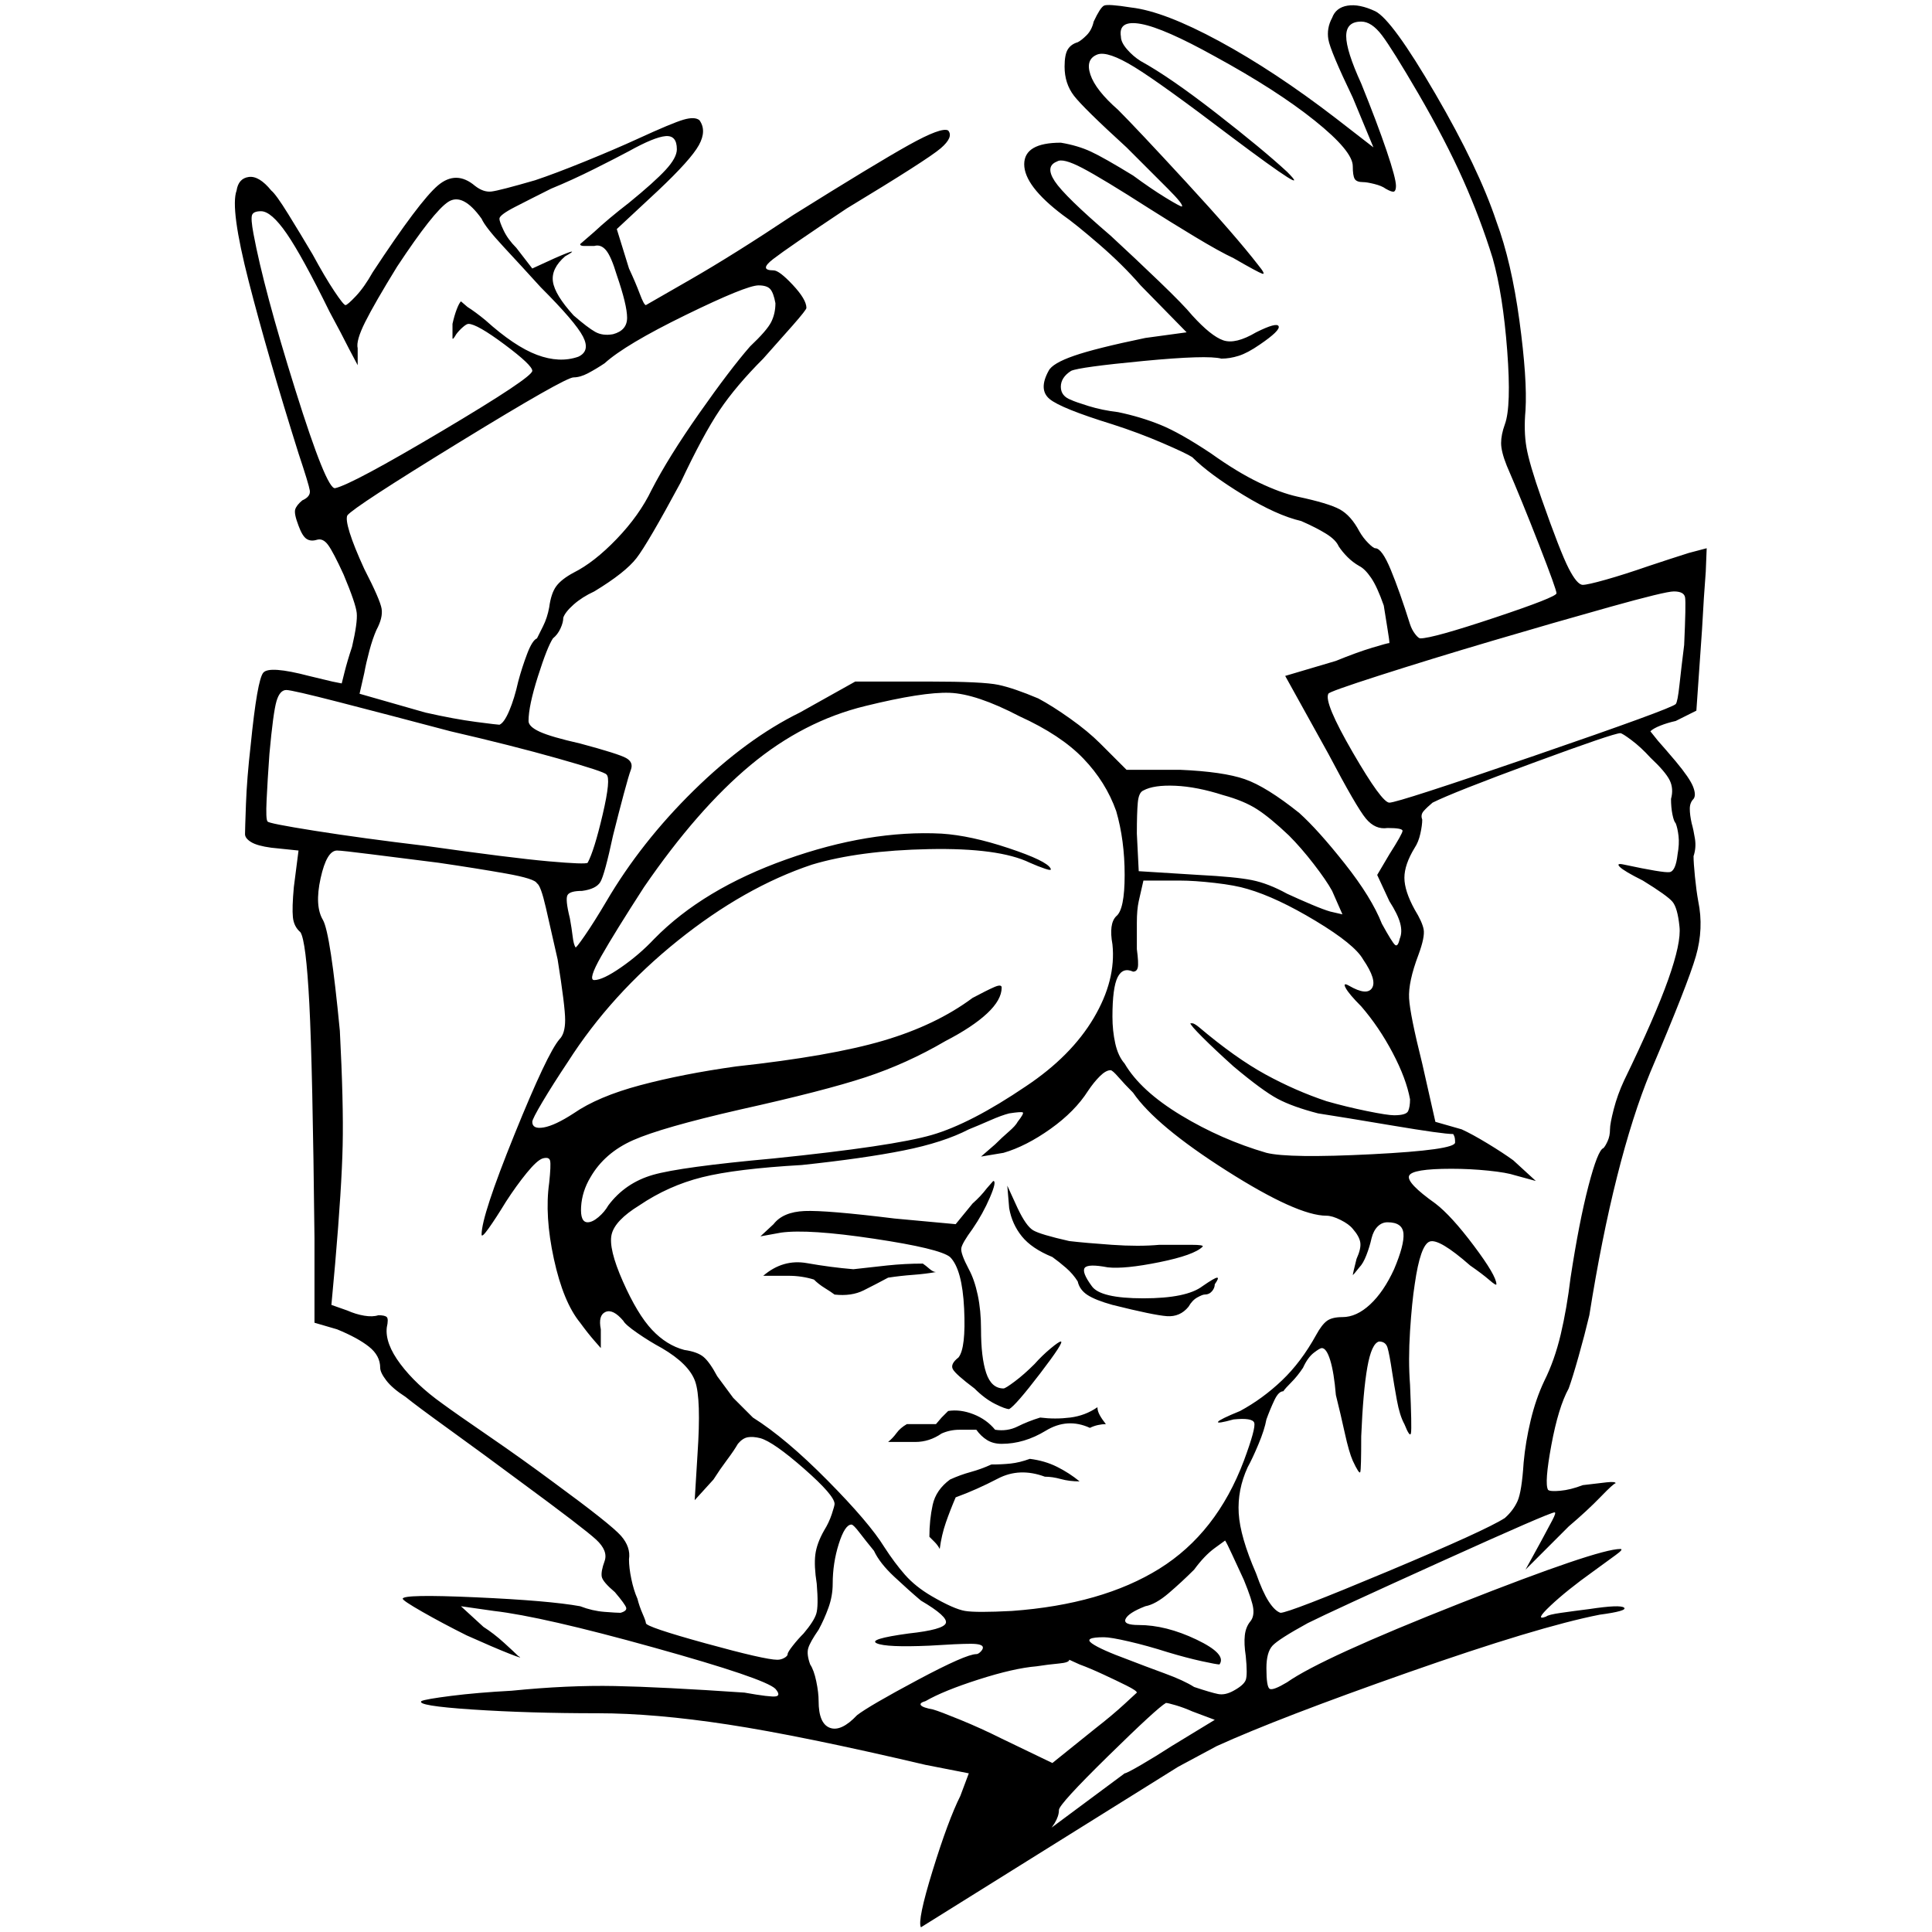 <?xml version="1.0" standalone="no"?>
<!DOCTYPE svg PUBLIC "-//W3C//DTD SVG 1.1//EN" "http://www.w3.org/Graphics/SVG/1.1/DTD/svg11.dtd" >
<svg xmlns="http://www.w3.org/2000/svg" xmlns:xlink="http://www.w3.org/1999/xlink" version="1.1" width="2048" height="2048" viewBox="-10 0 2058 2048">
   <path fill="currentColor"
d="M1052 1985q29 -14 47.5 -31.5t18.5 -30.5q0 -6 52.5 -57.5t61.5 -56.5q2 0 10.5 2.5t17.5 6.5l24 9l-46 28q-17 11 -32.5 20t-17.5 9zM1245 1877l41 -22q66 -30 204 -78.5t204 -61.5q30 -4 26 -7.5t-37 1.5q-16 2 -30 4t-16 4q-13 5 4.5 -11.5t45.5 -36.5
q15 -11 24 -17.5t5 -6.5q-24 0 -171 58t-184 84q-15 9 -18.5 7t-3.5 -22q0 -17 6.5 -24t37.5 -24q26 -13 142 -65.5t121 -52.5q2 0 -2.5 8.5t-11.5 21.5l-17 31l46 -46q20 -17 34 -31.5t16 -14.5q0 -2 -9.5 -1t-25.5 3q-13 5 -24 6t-13 -1q-4 -7 3.5 -47.5t18.5 -60.5
q4 -11 10.5 -34t11.5 -44q13 -82 29.5 -147.5t35.5 -111.5q40 -94 48.5 -123.5t2.5 -58.5q-2 -11 -3.5 -26t-1.5 -22q3 -9 1.5 -18.5t-3.5 -16.5q-2 -9 -2 -15.5t4 -10.5q3 -4 -0.5 -13t-18.5 -27q-11 -13 -19 -22l-8 -10q3 -3 10.5 -6t16.5 -5l22 -11l6 -86q2 -37 4 -62
l1 -25l-19 5q-19 6 -43 14q-26 9 -45.5 14.5t-24.5 5.5q-6 0 -15 -17.5t-29 -74.5q-13 -37 -16 -54.5t-1 -39.5q2 -33 -6.5 -95.5t-24.5 -105.5q-19 -57 -65 -136t-64 -88q-17 -8 -29.5 -6t-16.5 13q-6 11 -4 23t26 62l22 53l-40 -31q-65 -50 -124 -82t-94 -36
q-25 -4 -29 -2t-11 17q-2 9 -7.5 14.5t-9.5 7.5q-7 2 -10.5 7.5t-3.5 18.5q0 18 10 31t56 55l44 44q17 17 15 19q-2 0 -17.5 -9.5t-34.5 -23.5q-31 -19 -45 -25.5t-32 -9.5q-39 0 -39 23t41 54q13 9 38.5 31t44.5 44l49 50l-44 6q-53 11 -76 19t-27 16q-11 20 1 30t67 27
q28 9 53.5 20t31.5 15q18 18 54 40t62 28q16 7 26.5 13.5t13.5 13.5q4 6 9.5 11.5t12.5 9.5q6 3 12.5 12.5t13.5 29.5q2 13 4 25t2 15q-2 0 -18.5 5t-38.5 14l-54 16l46 83q30 57 40 69t23 10q16 0 16 3t-14 25l-13 22l13 28q9 14 11.5 23.5t-0.5 16.5q-2 9 -5 6.5
t-14 -22.5q-11 -28 -39.5 -64t-48.5 -54q-35 -28 -58 -36t-69 -10h-57l-28 -28q-13 -13 -32 -26.5t-34 -21.5q-26 -11 -42.5 -14.5t-73.5 -3.5h-79l-59 33q-57 28 -113 83t-93 118q-13 22 -23 36.5t-10 12.5q-2 -3 -3 -11.5t-3 -19.5q-5 -20 -2.5 -24.5t15.5 -4.5
q15 -2 19.5 -9.5t13.5 -49.5q6 -24 11.5 -44.5t7.5 -25.5q3 -8 -5 -12.5t-49 -15.5q-31 -7 -43 -12.5t-12 -11.5q0 -16 10 -47.5t16 -40.5q5 -4 8 -10.5t3 -11.5q2 -6 11 -14t22 -14q33 -20 45 -35.5t47 -80.5q24 -51 41.5 -77t46.5 -55q17 -19 31.5 -35.5t14.5 -18.5
q0 -9 -14.5 -24.5t-20.5 -15.5q-16 0 -0.5 -12t78.5 -54q86 -52 100 -64t8 -19q-7 -4 -42 15.5t-123 74.5q-63 42 -110 69l-47 27q-2 0 -6.5 -12t-11.5 -27l-13 -42l44 -41q35 -33 43.5 -48.5t0.5 -26.5q-5 -4 -17 -0.5t-49 20.5q-24 11 -56 24t-53 20q-38 11 -46.5 12
t-17.5 -6q-20 -17 -39.5 -0.5t-69.5 92.5q-9 16 -18 25.5t-11 9.5t-12 -15t-23 -39q-13 -22 -26 -43t-18 -25q-13 -16 -24 -14.5t-13 14.5q-7 19 13 97t53 183q11 33 12 39.5t-8 10.5q-6 5 -7.5 9.5t3.5 17.5q4 11 8.5 14t11 1t12 5.5t16.5 31.5q13 31 14 41t-5 36
q-5 15 -8 27l-3 12l-10 -2t-25 -6q-42 -11 -48.5 -3.5t-13.5 77.5q-4 35 -5 62.5t-1 32t6.5 8.5t21.5 6l29 3l-5 39q-2 22 -1 32t8 16q6 9 9.5 76t5.5 250v90l24 7q22 9 34 18.5t12 22.5q0 5 6.5 13.5t20.5 17.5q11 9 47 35t75 55q68 50 81 62t9 23t-3 16.5t14 16.5
q11 13 12 16.5t-6 5.5q-4 0 -17 -1t-26 -6q-33 -6 -111 -9.5t-78 1.5q0 2 21 14t47 25q29 13 45.5 19.5t9.5 2.5q-4 -4 -15 -14t-22 -17l-24 -22l35 5q52 6 170.5 39t129.5 44q6 7 0.5 8t-33.5 -4q-88 -6 -138 -7t-110 5q-37 2 -64.5 5.5t-31.5 5.5q-6 5 54 9t134 4
q60 0 138.5 12t210.5 43l46 9l-9 24q-13 26 -29.5 79.5t-12.5 60.5zM1284 55q66 36 106.5 68.5t40.5 48.5q0 10 2 13.5t9 3.5q4 0 12 2t12 5q7 4 9 3t2 -6q0 -8 -10 -37.5t-27 -71.5q-16 -35 -16 -50.5t16 -15.5q11 0 22 14.5t39 62.5q29 50 47.5 91.5t31.5 83.5
q11 39 15.5 98.5t-2.5 78.5q-4 11 -4 20t6 24q16 37 34.5 84.5t18.5 51.5t-66 26t-79 22q-2 0 -5.5 -4.5t-5.5 -10.5q-11 -35 -20.5 -58t-16.5 -23q-2 0 -7.5 -5.5t-9.5 -12.5q-9 -17 -21 -23.5t-45 -13.5q-18 -4 -41 -15t-51 -31q-33 -22 -54 -30.5t-45 -13.5
q-17 -2 -31.5 -6.5t-18.5 -6.5q-11 -4 -11 -14t11 -17q9 -4 77 -10.5t83 -2.5q9 0 18.5 -3t22.5 -12q22 -15 20 -19.5t-24 6.5q-22 13 -35 8.5t-33 -26.5q-9 -11 -35 -36t-52 -49q-49 -42 -59.5 -58t2.5 -21q6 -4 27 7t71 43q22 14 48.5 30t41.5 23q26 15 30.5 16.5
t-4.5 -9.5q-24 -31 -76.5 -88t-72.5 -77q-24 -21 -29.5 -37.5t7.5 -21.5q11 -4 39.5 13.5t103.5 74.5q44 33 59 42.5t0 -5.5q-26 -24 -75.5 -62.5t-80.5 -55.5q-8 -5 -14.5 -12.5t-6.5 -13.5q-3 -18 21.5 -13.5t78.5 34.5zM711 154q0 9 -12 22t-39 35q-22 17 -37 31l-15 13
q0 2 4 2h11q7 -2 12.5 4.5t11.5 26.5q11 32 11 45.5t-15 17.5q-11 2 -19 -2.5t-23 -17.5q-20 -22 -22 -36t13 -27q9 -5 7 -5t-18 7l-24 11l-17 -22q-9 -9 -13.5 -18.5t-4.5 -12.5q0 -4 16.5 -12.5t38.5 -19.5q22 -9 46 -21t37 -19q27 -15 39 -16t12 14zM503 228q4 9 23.5 30
t39.5 43q37 37 45 52.5t-5 21.5q-20 7 -44 -2t-55 -37q-11 -9 -19 -14l-7 -6q-2 2 -4.5 8.5t-4.5 15.5v15q0 3 4 -4q3 -4 7 -7.5t6 -3.5q9 0 38.5 22t29.5 28q0 7 -96 64t-114 61q-9 2 -42.5 -105t-44.5 -166q-3 -16 -1.5 -20t9.5 -4q11 0 27.5 24t45.5 83q13 24 21 40l9 17
v-4v-14q-2 -8 8 -28t34 -59q39 -59 54.5 -69t35.5 18zM816 318q0 11 -4.5 20t-22.5 26q-21 24 -54 71t-51 82q-13 27 -37 52t-46 36q-13 7 -18.5 14.5t-7.5 22.5q-2 11 -6.5 20l-6.5 13q-5 2 -10.5 16.5t-9.5 29.5q-4 18 -9.5 31t-10.5 15q-2 0 -25 -3t-54 -10l-70 -20
l5 -22q2 -11 5.5 -24t7.5 -22q7 -13 5.5 -22.5t-18.5 -42.5q-11 -24 -15.5 -38.5t-2.5 -18.5q7 -9 119.5 -78t121.5 -69q7 0 15.5 -4.5t17.5 -10.5q22 -20 86.5 -51.5t77.5 -31.5q9 0 12.5 4t5.5 15zM1784 682q-3 24 -5 42.5t-4 20.5q-5 5 -150.5 55t-154.5 50
q-8 0 -39 -53.5t-26 -62.5q0 -2 54.5 -19.5t120.5 -37t125 -36t68 -16.5q11 0 12 6.5t-1 50.5zM470 774q65 15 114.5 29t51.5 17q5 4 -4 42.5t-16 51.5q-2 2 -41.5 -1.5t-131.5 -16.5q-67 -8 -117.5 -16t-50.5 -10q-2 -2 -1 -23t3 -49q4 -44 7.5 -56t10.5 -12q6 0 56.5 13
t118.5 31zM1076 758q44 20 68 45t35 56q9 31 9 68t-9 44q-4 4 -5 11.5t1 18.5q4 38 -20 78.5t-72 72.5q-59 40 -100.5 52t-168.5 25q-99 9 -128.5 17.5t-47.5 32.5q-4 7 -10.5 12.5t-11.5 5.5q-8 0 -7 -16.5t10 -31.5q15 -26 45.5 -39.5t113.5 -32.5q90 -20 134 -34.5
t85 -38.5q29 -15 44.5 -29.5t15.5 -27.5q0 -4 -8 -0.5t-23 11.5q-39 29 -95 45.5t-157 27.5q-57 8 -102 20t-71 30q-20 13 -32 15t-12 -6q0 -3 11 -21.5t27 -42.5q46 -72 117 -129t143 -81q50 -15 124.5 -16.5t107.5 14.5q9 4 16.5 6.5t5.5 -0.5q-4 -8 -44.5 -21.5
t-71.5 -15.5q-77 -4 -165.5 27.5t-140.5 84.5q-16 17 -35.5 30.5t-28.5 13.5q-7 0 7.5 -25.5t45.5 -73.5q57 -83 113.5 -130t122.5 -63q61 -15 89.5 -14t74.5 25zM1748 802q16 15 20.5 24t1.5 20q0 9 1.5 16.5t3.5 9.5q2 5 3 13.5t-1 19.5q-2 18 -8.5 19t-48.5 -8
q-9 -2 -4.5 2.5t24.5 14.5q26 16 31.5 22.5t7.5 26.5q2 17 -12 56.5t-47 107.5q-7 15 -11 30.5t-4 21.5q0 7 -2.5 12.5t-4.5 7.5q-6 2 -16 40.5t-19 97.5q-4 33 -10.5 60.5t-17.5 49.5q-9 19 -14.5 42t-7.5 45q-2 31 -6.5 41t-13.5 18q-20 13 -125 57t-114 44
q-6 -2 -12.5 -12t-13.5 -30q-17 -39 -18.5 -64t9.5 -49q5 -9 11.5 -24.5t8.5 -26.5q4 -11 8.5 -20.5t9.5 -9.5q2 -3 8.5 -9.5t12.5 -15.5q5 -11 11.5 -16t8.5 -5q5 0 9 13t6 37q5 20 9.5 40.5t8.5 29.5q7 15 8 12t1 -38q2 -48 6.5 -73.5t12.5 -27.5q7 0 9 6.5t5 26.5
q2 13 5 29.5t8 25.5q6 15 7 9.5t-1 -51.5q-2 -26 0 -57t5 -50q6 -42 16 -45.5t43 25.5q13 9 20.5 15.5t7.5 4.5q0 -9 -24 -41t-41 -45q-31 -22 -28 -29.5t45 -7.5q20 0 39.5 2t28.5 5l22 6l-24 -22q-11 -8 -27.5 -18t-27.5 -15l-28 -8l-14 -62q-13 -52 -14 -69.5t10 -46.5
q7 -19 5.5 -27t-9.5 -21q-11 -20 -11 -34t11 -32q4 -6 6 -15t2 -15q-2 -5 1.5 -9t9.5 -9q22 -11 107.5 -42.5t92.5 -31.5q2 0 12 7.5t20 18.5zM1293 842q22 6 36 15t34 28q13 13 26.5 30.5t19.5 28.5l11 25l-13 -3q-7 -2 -20 -7.5t-26 -11.5q-20 -11 -37.5 -14.5t-56.5 -5.5
l-64 -4l-2 -40q0 -22 1 -33t6 -13q11 -6 34 -5t51 10zM457 914q41 6 72 11.5t33 10.5q4 2 9.5 26t12.5 55q8 50 8 64.5t-6 20.5q-13 15 -48 101.5t-35 106.5q0 4 7.5 -6.5t18.5 -28.5q11 -17 22 -30.5t17 -15.5q7 -2 8 2.5t-1 23.5q-5 35 5 81t28 68q8 11 15 19l7 8v-6v-14
q-3 -15 5 -18.5t19 9.5q2 4 15 13t26 16q29 17 35.5 35.5t2.5 77.5l-3 49l20 -22q7 -11 14.5 -21t11.5 -17q5 -6 10.5 -7t13.5 1q14 4 46.5 32.5t32.5 37.5q0 2 -3 11t-8 17q-8 14 -9.5 26t1.5 31q2 24 -0.5 32t-13.5 21q-6 6 -11.5 13t-5.5 9t-3.5 4t-7.5 2
q-13 0 -76.5 -17.5t-63.5 -21.5q0 -2 -3.5 -10t-5.5 -16q-4 -9 -6.5 -21t-2.5 -21q2 -13 -8.5 -25t-70.5 -56q-35 -26 -70 -50t-50 -35q-28 -20 -44.5 -42t-14.5 -39q2 -9 0 -11t-9 -2q-6 2 -15 0.5t-18 -5.5l-17 -6l4 -44q7 -81 8 -126t-3 -122q-5 -52 -9.5 -81.5
t-8.5 -36.5q-9 -15 -2.5 -44.5t17.5 -29.5q5 0 36.5 4t71.5 9zM1319 942q31 9 72.5 34t50.5 41q15 22 9.5 30.5t-24.5 -2.5q-7 -4 -3.5 2.5t16.5 19.5q19 22 33.5 49.5t18.5 49.5q0 8 -2 12.5t-15 4.5q-7 0 -29 -4.5t-43 -10.5q-33 -11 -65 -28.5t-71 -50.5q-5 -4 -7 -4h-2
q0 2 13 15t33 31q31 26 47 34.5t43 15.5q26 4 79.5 13t64.5 9l1 2q1 2 1 7q0 8 -88.5 12.5t-112.5 -1.5q-48 -14 -91 -40t-60 -55q-7 -8 -10 -21.5t-3 -28.5q0 -31 5.5 -42t16.5 -6q4 0 5 -4.5t-1 -19.5v-28q0 -14 2 -23l5 -22h39q15 0 37 2.5t35 6.5zM1197 1159
q24 35 99.5 83t106.5 48q6 0 15 4.5t13 9.5q7 8 8 14.5t-4 17.5q-4 16 -4 17t7 -8q4 -4 7.5 -13t5.5 -18q2 -8 6.5 -12.5t10.5 -4.5q16 0 17 12t-10 38q-11 24 -25.5 37.5t-29.5 13.5q-11 0 -16.5 4t-11.5 15q-16 29 -36.5 48.5t-44.5 32.5q-22 9 -23.5 11.5t16.5 -2.5
q20 -2 22 3.5t-11 40.5q-29 77 -90 115t-157 45q-38 2 -50 0t-36 -16q-17 -10 -28 -22.5t-22 -29.5q-16 -26 -60.5 -71t-79.5 -67l-21 -21t-17 -23q-8 -15 -14.5 -20.5t-20.5 -7.5q-19 -5 -34.5 -21.5t-31 -51.5t-12 -50t29.5 -31q31 -21 67 -30t106 -13q66 -7 108.5 -15.5
t69.5 -22.5q10 -4 22.5 -9.5t20.5 -7.5q13 -2 14.5 -1t-5.5 10q-2 4 -9.5 10.5t-14.5 13.5l-15 13l24 -4q24 -7 50 -25.5t40 -40.5q6 -9 12.5 -15.5t11.5 -6.5q2 0 8.5 7.5t15.5 16.5zM921 1647q6 13 21.5 27.5t28.5 25.5q29 17 26.5 24t-39.5 11q-44 6 -34 10.5t56 2.5
q31 -2 44 -2t13 4q0 2 -2.5 4.5t-4.5 2.5q-11 0 -62.5 27.5t-64.5 37.5q-17 18 -29 13.5t-12 -28.5q0 -9 -2.5 -21t-6.5 -18q-4 -11 -2 -17.5t11 -19.5q6 -11 10.5 -23.5t4.5 -25.5q0 -22 6.5 -42.5t13.5 -20.5q2 0 8.5 8.5t15.5 19.5zM1315 1678q9 22 10 30.5t-3 13.5
q-5 6 -6 15t1 22q2 20 0 25.5t-13 11.5q-9 5 -16.5 3.5t-25.5 -7.5q-11 -7 -31.5 -14.5t-38.5 -14.5q-30 -11 -39 -17.5t13 -6.5q7 0 26.5 4.5t41.5 11.5q20 6 36 9.5t19 3.5q8 -11 -24.5 -26.5t-61.5 -15.5q-17 0 -14 -6.5t21 -13.5q11 -2 25 -14t27 -25q11 -15 22 -23
l11 -8q2 3 7.5 15t12.5 27zM1166 1779q13 6 24 11.5t11 7.5l-13 12q-13 12 -31 26l-46 37l-54 -26q-22 -11 -44 -20t-29 -11q-11 -2 -13 -4.5t5 -4.5q19 -11 56.5 -23t61.5 -14q13 -2 24 -3t11 -4l11 5q11 4 26 11zM1026 1277l-18 22l-65 -6q-73 -9 -96 -8t-33 14l-14 13
l22 -4q29 -4 99 6.5t81 19.5q13 13 15 55t-6 52q-9 7 -6 12.5t23 20.5q11 11 22 16.5t15 5.5q7 -4 33 -38t22 -34q-2 0 -11 7.5t-17 16.5q-11 11 -21 18.5t-12 7.5q-13 0 -18.5 -16.5t-5.5 -46.5q0 -20 -3.5 -36.5t-9.5 -27.5q-9 -17 -8 -22.5t12 -20.5q11 -16 18.5 -33.5
t3.5 -17.5l-7 8q-6 8 -15 16zM1065 1282q3 17 13.5 30t32.5 22q7 5 14.5 11.5t12.5 14.5q2 9 10.5 14.5t26.5 10.5q44 11 58 12t23 -10q4 -7 9.5 -10t7.5 -3q5 0 8 -3.5t3 -7.5q5 -7 2.5 -7t-15.5 9q-17 13 -63 13t-55 -13q-11 -15 -7.5 -19.5t24.5 -0.5q18 2 55 -5.5
t46 -16.5q2 -2 -12 -2h-34q-22 2 -50.5 0t-45.5 -4q-31 -7 -38.5 -11.5t-16.5 -23.5l-11 -24zM803 1354q21 -18 46.5 -13.5t49.5 6.5q17 -2 36 -4t38 -2q3 2 7 5.5t7 3.5q-11 2 -24.5 3t-26.5 3q-13 7 -26 13.5t-31 4.5q-4 -3 -10.5 -7t-11.5 -9q-13 -4 -27 -4h-27z
M1098 1505q16 2 32 0t29 -11q0 4 2.5 8.5t6.5 9.5q-4 0 -8.5 1t-8.5 3q-24 -11 -47 3t-47 14q-9 0 -15.5 -4t-11.5 -11h-18q-10 0 -19 4q-13 9 -28 9h-29q5 -4 9 -9.5t11 -9.5h15h16l6 -7l7 -7q13 -2 27 3.5t23 16.5q13 2 24 -3.5t24 -9.5zM1046 1555q11 0 20.5 -1t20.5 -5
q16 2 29 8.5t24 15.5q-11 0 -20 -2.5t-17 -2.5q-27 -10 -50 2t-45 20q-6 14 -10.5 27t-6.5 28q-2 -4 -5.5 -7.5l-5.5 -5.5q0 -18 3.5 -34t18.5 -27q11 -5 22 -8t22 -8z" />
</svg>
